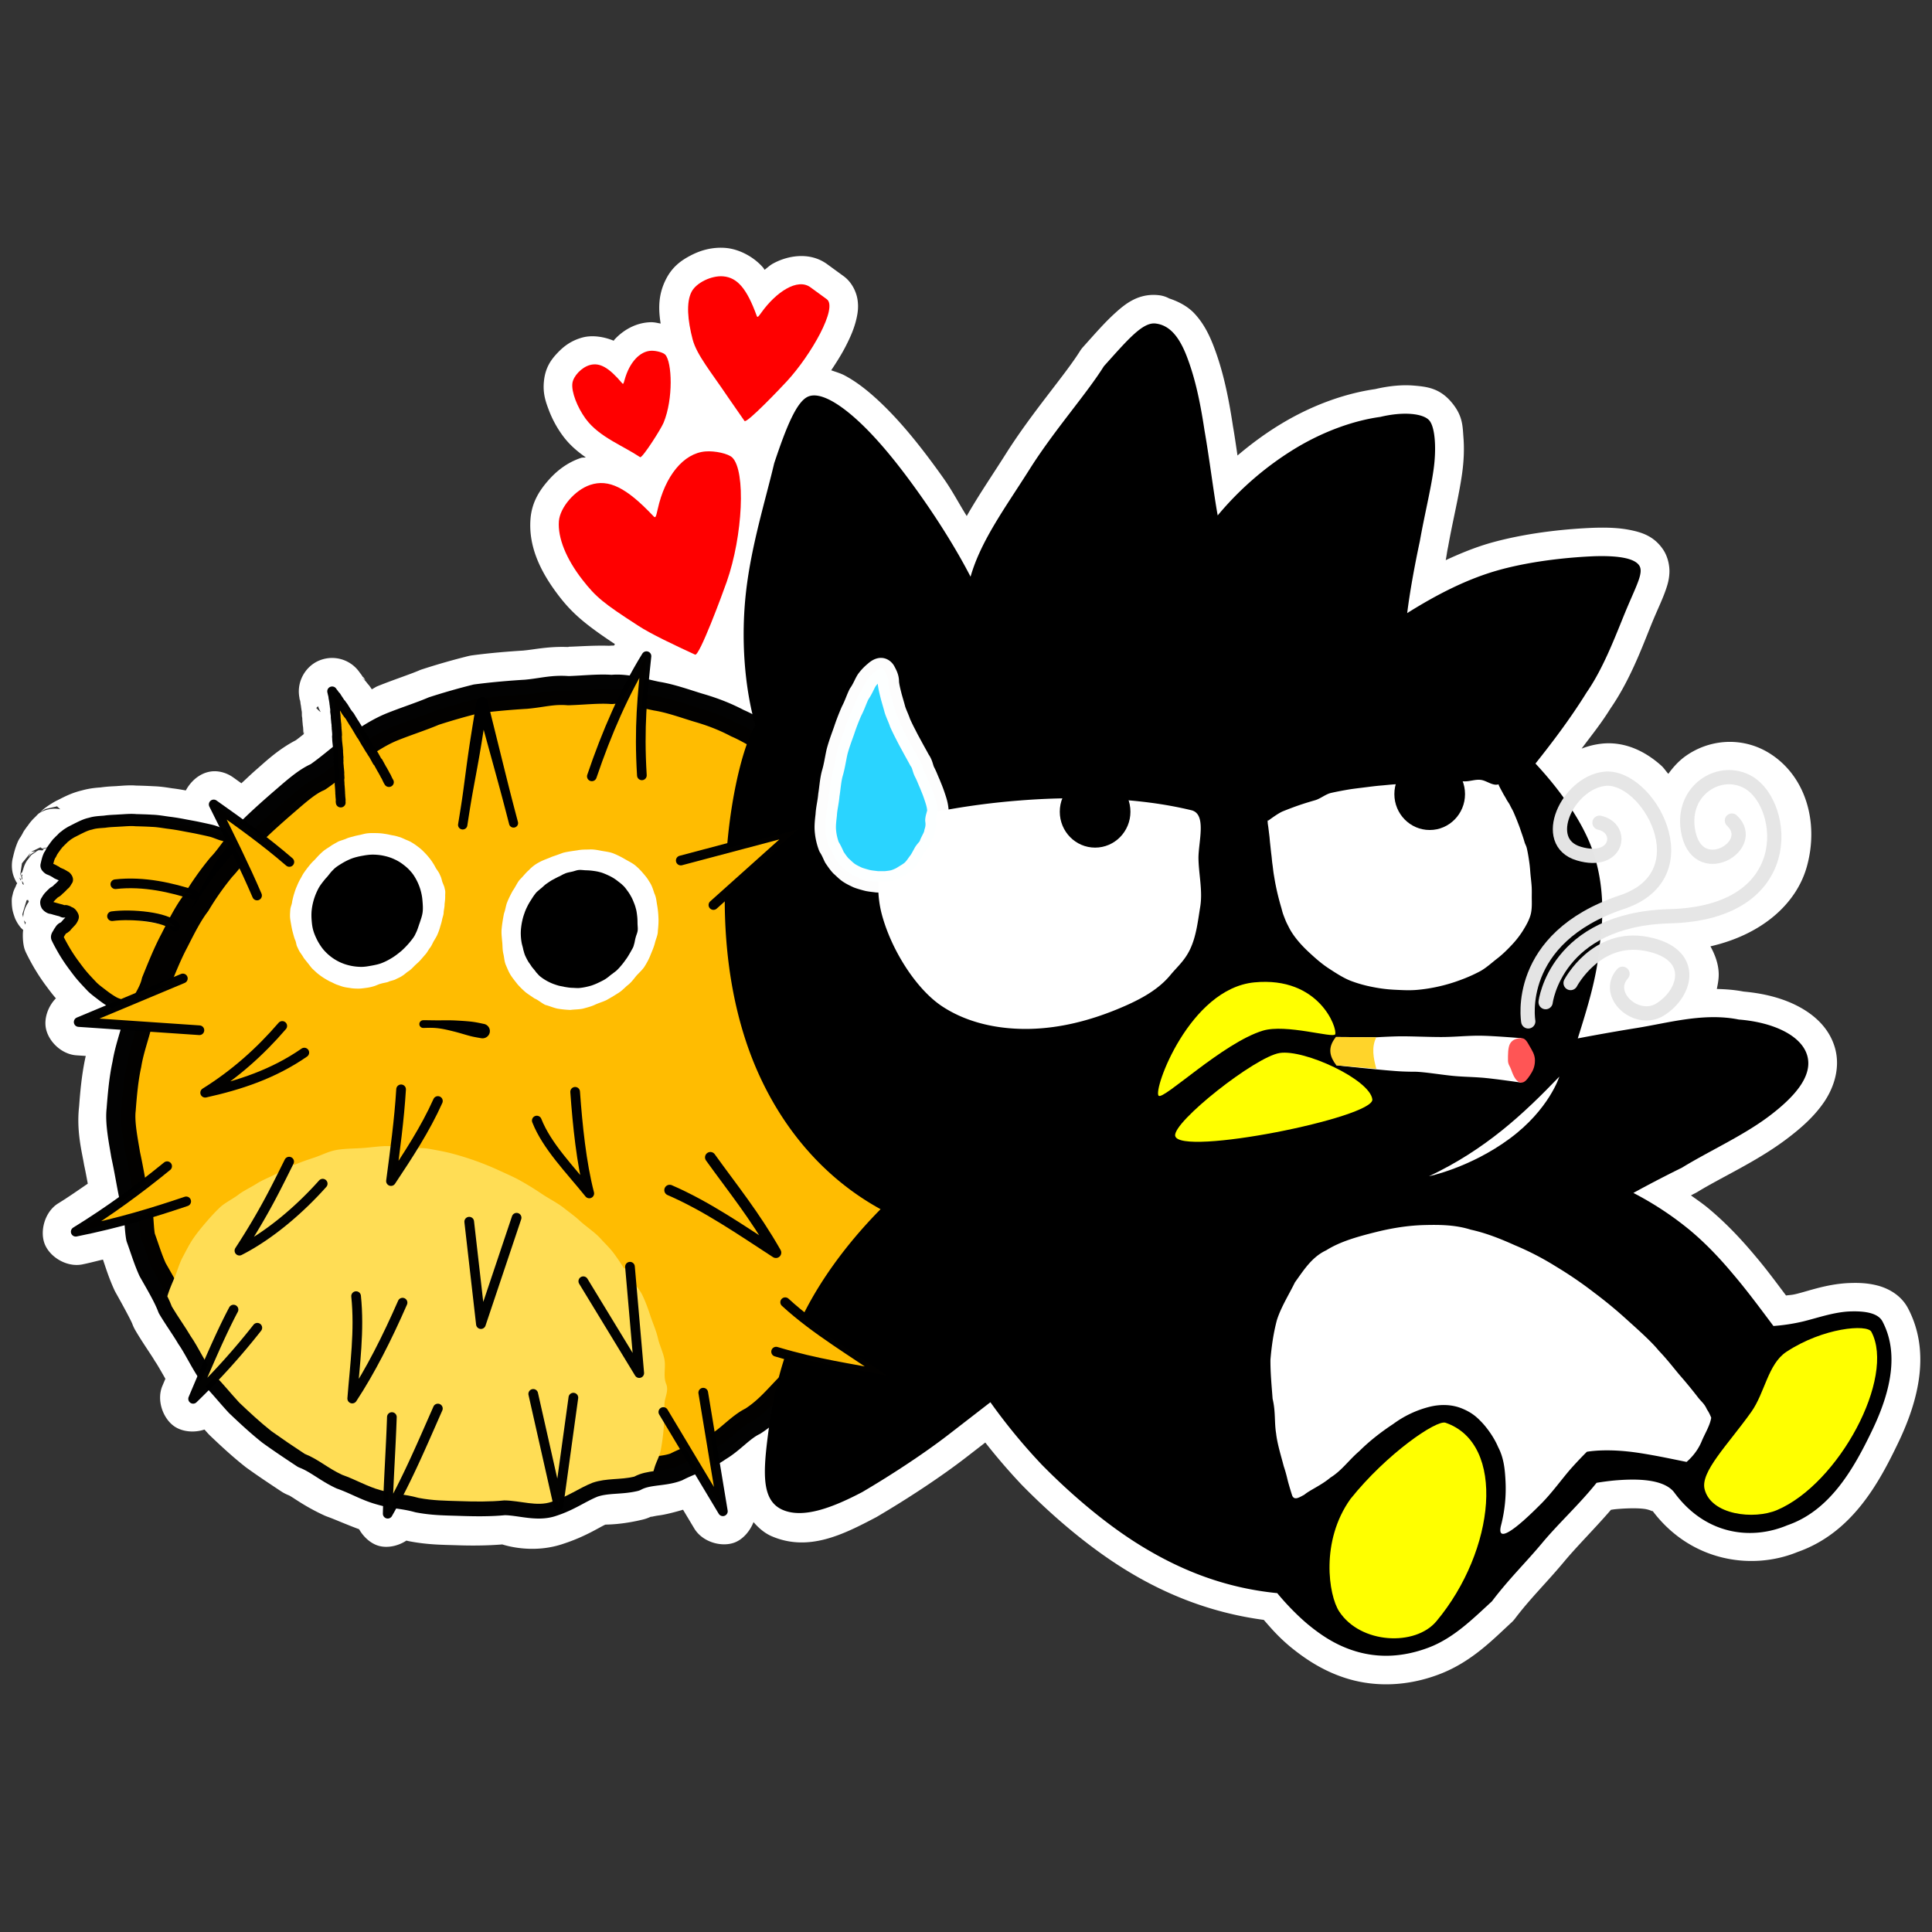 <svg xmlns="http://www.w3.org/2000/svg" xmlns:xlink="http://www.w3.org/1999/xlink" viewBox="0 0 270.93 270.93"><rect x="0" y="0" width="270.93" height="270.93" fill="#333333" stroke="none"/><defs><pattern xlink:href="#a" id="c" patternTransform="matrix(1.837 .211 -.211 1.837 -24.107 101.37)" preserveAspectRatio="xMidYMid"/><pattern id="a" width="10" height="10" patternTransform="scale(10)" patternUnits="userSpaceOnUse" preserveAspectRatio="xMidYMid"><circle cx="2.567" cy=".81" r=".45"/><circle cx="3.048" cy="2.33" r=".45"/><circle cx="4.418" cy="2.415" r=".45"/><circle cx="1.844" cy="3.029" r=".45"/><circle cx="6.08" cy="1.363" r=".45"/><circle cx="5.819" cy="4.413" r=".45"/><circle cx="4.305" cy="4.048" r=".45"/><circle cx="5.541" cy="3.045" r=".45"/><circle cx="4.785" cy="5.527" r=".45"/><circle cx="2.667" cy="5.184" r=".45"/><circle cx="7.965" cy="1.448" r=".45"/><circle cx="7.047" cy="5.049" r=".45"/><circle cx="4.34" cy=".895" r=".45"/><circle cx="7.125" cy=".34" r=".45"/><circle cx="7.125" cy="10.34" r=".45"/><circle cx="9.55" cy="1.049" r=".45"/><circle cx="7.006" cy="2.689" r=".45"/><circle cx="8.909" cy="2.689" r=".45"/><circle cx="9.315" cy="4.407" r=".45"/><circle cx="7.82" cy="3.87" r=".45"/><circle cx="8.27" cy="5.948" r=".45"/><circle cx="7.973" cy="7.428" r=".45"/><circle cx="9.342" cy="8.072" r=".45"/><circle cx="8.206" cy="9.315" r=".45"/><circle cx="9.682" cy="9.475" r=".45"/><circle cx="-.318" cy="9.475" r=".45"/><circle cx="9.688" cy="6.186" r=".45"/><circle cx="-.312" cy="6.186" r=".45"/><circle cx="3.379" cy="6.296" r=".45"/><circle cx="2.871" cy="8.204" r=".45"/><circle cx="4.59" cy="8.719" r=".45"/><circle cx="3.181" cy="9.671" r=".45"/><circle cx="3.181" cy="-.329" r=".45"/><circle cx="5.734" cy="7.315" r=".45"/><circle cx="6.707" cy="6.513" r=".45"/><circle cx="5.73" cy="9.67" r=".45"/><circle cx="5.73" cy="-.33" r=".45"/><circle cx="6.535" cy="8.373" r=".45"/><circle cx="4.37" cy="7.154" r=".45"/><circle cx=".622" cy="7.25" r=".45"/><circle cx=".831" cy="5.679" r=".45"/><circle cx="1.257" cy="8.519" r=".45"/><circle cx="1.989" cy="6.877" r=".45"/><circle cx=".374" cy="3.181" r=".45"/><circle cx="10.374" cy="3.181" r=".45"/><circle cx="1.166" cy="1.664" r=".45"/><circle cx="1.151" cy=".093" r=".45"/><circle cx="1.151" cy="10.093" r=".45"/><circle cx="1.302" cy="4.451" r=".45"/><circle cx="3.047" cy="3.763" r=".45"/></pattern><clipPath id="b"><path stroke-dashoffset="1.323" stroke-linecap="round" stroke-linejoin="round" stroke-miterlimit="10" stroke-opacity=".989" stroke-width=".588" d="M128 48.122c-.276.735-.646 1.257-.853 2.03-.215.79-.542 1.47-.838 2.277-.268.72-.613 1.398-.973 2.073-.373.607-.737.994-1.198 1.637-.448.716-.785 1.418-1.454 2.086-.463.598-.846 1.23-1.443 1.754-.522.536-1.066 1.057-1.615 1.613-.564.516-1.167.888-1.77 1.467-.555.52-1.056 1.023-1.776 1.455-.64.294-1.2.905-1.882 1.277-.64.429-1.45.639-2.162.99-.697.256-1.434.136-2.126.489-.703.167-1.365.063-2.09.303-.698.265-1.295.686-2.127.944-.75.257-1.546-.063-2.33-.068-.683.071-1.493.061-2.21.035-.709-.022-1.284-.023-1.984-.159-.733-.21-1.158-.174-1.84-.387-.63-.18-1.112-.507-1.785-.759-.655-.321-1.09-.78-1.71-1.036a41.306 41.306 0 0 1-1.508-1.132c-.495-.437-.967-.937-1.403-1.411-.41-.517-.669-.917-1.026-1.336-.362-.523-.646-1.412-.963-1.966-.188-.416-.529-.997-.743-1.463-.132-.543-.464-1.249-.72-1.836-.175-.532-.26-1.053-.395-1.608-.033-.657.127-1.24-.078-1.953-.064-.71-.076-1.331-.151-2.134-.027-.689-.101-1.586.053-2.232.149-.75.323-1.566.558-2.246.21-.74.534-1.381.8-2.105.298-.711.898-1.278 1.138-1.976.363-.687.733-1.404 1.157-2.056.412-.656.834-1.339 1.304-1.872.46-.645.94-1.221 1.462-1.777.568-.527 1.05-1.256 1.631-1.702.567-.51 1.167-.992 1.756-1.459.61-.473 1.304-1.06 1.907-1.304.65-.41 1.274-.93 1.89-1.33.68-.446 1.35-.872 2.071-1.155.73-.282 1.546-.534 2.163-.788a35.358 35.358 0 0 1 2.172-.605c.846-.11 1.717-.183 2.456-.227.816-.071 1.33-.242 2.118-.178.766-.024 1.51-.11 2.137-.06.733-.077 1.483.19 2.18.332.643.104 1.359.375 1.966.569.666.2 1.263.443 1.839.771.575.26 1.193.71 1.666.944.55.198 1.062.426 1.559.739.571.247 1.154.761 1.622 1.146.46.329.82.548 1.216.959.465.48.843.934 1.214 1.471.401.524.696.974.964 1.552.234.47.499 1.03.686 1.562.196.532.307.961.421 1.511.127.59.196 1.188.24 1.816.12.614-.718 3.567-.794 4.285-.064.687-.16 1.536-.399 2.233z" style="paint-order:stroke fill markers"/></clipPath></defs><path fill="#fff" d="M101.09 34.74c-1.615.004-2.995.435-4.267 1.102s-2.5 1.535-3.38 3.215c-1.174 2.242-1.118 4.304-.798 6.318-.454-.08-.87-.204-1.43-.188-2.085.063-3.857 1.14-5.046 2.436-.044.048-.067.108-.11.157-1.363-.567-3.018-.826-4.404-.444-1.512.417-2.546 1.183-3.426 2.101s-1.689 1.985-1.924 3.791c-.236 1.819.183 3.02.654 4.266a15.103 15.103 0 0 0 1.916 3.55c.985 1.355 2.128 2.29 3.268 3.093-.211.051-.45.004-.654.072-1.994.668-3.486 1.864-4.7 3.275-1.213 1.412-2.227 3.04-2.398 5.315-.297 3.936 1.464 7.544 4.139 10.97 1.846 2.367 3.78 3.957 7.701 6.555-.04.066-.076.134-.115.2-.222.011-.44.01-.666.033v.002c-2.134-.067-4.11.09-5.705.139a4.094 4.094 0 0 0-.057.035c-2.781-.11-4.747.356-6.242.488l-.008.006c-2.155.132-4.646.335-7.137.662-.227.029-.45.07-.668.123l-.021.006a97.793 97.793 0 0 0-6.348 1.818c-.176.057-.35.12-.518.192l-.013.007c-1.156.5-3.426 1.245-5.659 2.137l-.038.016-.047.017-.038.016c-.314.13-.517.3-.814.44-.018-.028-.034-.057-.053-.084l-.002-.002-.101-.153-.01-.012a4.72 4.72 0 0 0-.139-.193l-.008-.01-.05-.066-.03-.045c-.043-.065-.11-.107-.156-.17l-.006-.008-.004-.004c-.22-.298-.46-.58-.742-.816l-.002-.024.406.323a4.827 4.827 0 0 0-.068-.112l-.123-.19a3.071 3.071 0 0 0-.02-.028c-.062-.095-.165-.153-.234-.243a6.062 6.062 0 0 0-.006-.043l-.037-.052-.035-.053-.012-.015a3.974 3.974 0 0 0-.054-.075l-.077-.102c-.036-.05-.073-.097-.11-.146-.006-.006-.01-.013-.014-.02l.007.016a4.687 4.687 0 0 0-3.603-2.058h-.002a4.687 4.687 0 0 0-2.088.353l-.006.002c-2.007.841-3.201 3.07-2.762 5.238v.004a4 4 0 0 0 .055.317l.039.162.01.037-.028-.123-.01-.346-.002-.095c.001.226.035.448.069.671v.006l.001.015v.007c.011.067.01.135.023.2 0 .003 0 .006.002.009l.025.125.015.092.014.097.014.084.004.035-.002-.003c.009.09.023.18.037.271l-.002-.047c.004.058.015.116.021.174.008.07.017.14.028.21l.002-.29v-.008l.004-.049c-.014.175.011.349.017.524v.002c.006.177-.008.355.018.53l.003.023.022.142.004.021.002-.12c0 .063.005.127.008.19.009.062.02.123.031.184l-.031-.168c.003.07.003.14.01.21l.006.097c.002.037.006.073.01.11l.015.175c.007.068.017.135.027.201l-.012-.068v.008c.008.144.023.288.043.43l.002-.137c0 .1.014.198.02.297l.004.051.002-.09c-.004.117.009.234.014.35.001.011 0 .022.002.033.004.091 0 .183.01.274l.007.066.012.09-.004-.069.008.12.006.072c-.358.274-.79.629-1.097.843-2.588 1.346-4.398 3.145-5.563 4.135a4.069 4.069 0 0 0-.084.075c-.638.556-1.316 1.217-1.977 1.816-.387-.276-.781-.563-1.166-.836l-.008-.004a4.685 4.685 0 0 0-1.875-.786c-2.029-.364-3.814.91-4.744 2.63-.608-.109-1.221-.218-1.902-.297a.386.386 0 0 1-.02-.004c-.573-.084-1.45-.246-2.58-.288h-.016a66.546 66.546 0 0 0-2.35-.092l-.005.004c-.207-.012-.423-.03-.608-.033h-.003c-.914-.011-1.612.066-1.955.082a4.756 4.756 0 0 0-.133.008l-.072.008a.744.744 0 0 0-.047.004c-.497.03-1.274.047-2.268.187-.474.033-1.434.092-2.608.418-1.35.321-2.371.852-2.773 1.047h-.002c-.062.03-.123.063-.184.096-.02.011-.15.074-.364.184l-.028.013a4.788 4.788 0 0 0-.192.104c.235-.135-.108.03-.542.29a5.076 5.076 0 0 0-.108.067l-.004.002c-.038.025-.286.171-.609.395l-.022.014c-.424.298-.94.709-.486.377l.24-.164c-.45.281-.656.518-.82.681l.146-.117.077-.052.103-.069.291-.172.201-.097L8 113.075l.453.414a3.998 3.998 0 0 0-3.004.58c0 .002-.016.013-.017.014l-.002-.002-.041.04a3.597 3.597 0 0 1-.08.066l-.088.094s-.002 0-.002.002l-.023.02-.006.007-.006.006a5.942 5.942 0 0 1-.252.261s-.56.505-.996 1.16c-.1.13-.21.263-.299.395l-.015.02c-.046.062-.092.131-.143.205-.21.282-.263.437-.389.67l-.027.035s-.002 0-.002.002l-.002.004c-.027.038-.05.102-.076.138l.017-.025c-.02.041-.058.094-.076.13-.164.24-.312.44-.506.915l-.01.027c-.074.185-.256.656-.398 1.197-.116.422-.205.83-.182.735a4.18 4.18 0 0 0-.01.035c-.033.143-.22.762-.128 1.662.085.833.388 1.425.615 1.836.019.037.09.096.111.137-.037.06-.069.107-.111.184-.03.052-.06.164-.09.224a2.64 2.64 0 0 0-.021.051l-.008.027c-.13.263-.27.526-.375.95l-.016.074c-.119.511-.172.576-.135 1.411.01.23.033.418.028.348a4.888 4.888 0 0 0 .045.362c.134.825.692 2.056.379 1.283l.007.021c.148.358.34.695.567 1.006.26.357.403.465.57.623l-.012.059c-.064.359-.101 1.825.255 2.76v.001c.046.123.097.242.154.36a31.358 31.358 0 0 0 1.193 2.223c.015.025.03.05.047.074.454.764.926 1.466 1.398 2.12l.018.023.002.004.021.03.018.023c.367.492.861 1.177 1.486 1.904-1.08 1.106-1.65 2.735-1.416 4.111.322 1.888 2.178 3.736 4.299 3.88l1.31.088c-.014.077-.035.117-.048.195-.524 2.408-.732 4.804-.89 6.896-.393 3.48.415 6.461.673 8.026.016.101.037.203.059.304 0 .004 0 .01.002.014.187.856.332 1.67.484 2.475-1.362.933-2.703 1.877-4.145 2.763l-.002.002c-1.887 1.163-2.62 3.905-1.88 5.729.74 1.824 3.1 3.262 5.261 2.83l.006-.002c1.04-.21 1.913-.453 2.887-.676.415 1.203.814 2.53 1.572 4.201l.006.012c.072.158.151.314.238.467.972 1.719 2.134 3.884 2.293 4.314l-.003-.012a5.976 5.976 0 0 0 .45.96c1 1.703 2.248 3.472 2.62 4.113l-.008-.016c.083.144.172.286.268.424l.01.014c.155.222.834 1.394 1.31 2.238l-.422 1c-.861 2.044.122 4.638 1.72 5.701 1.12.744 2.755.895 4.184.418.206.229.295.337.527.588.082.088.165.176.253.26l.007.006c1.435 1.365 3.068 2.894 4.88 4.326a5.568 5.568 0 0 0 .178.137l.032.025c1.653 1.19 3.142 2.177 4.873 3.324l.012.008c.33.218.686.4 1.057.545.448.175 2.122 1.505 4.916 2.793.149.07.3.133.455.19l.033.013c1.026.363 2.672 1.108 4.457 1.76.649 1.137 1.678 2.042 2.795 2.343 1.208.327 2.673.023 3.846-.748l.015.004.006.002c.152.042.307.077.461.106 2.564.48 4.627.482 6.549.54 1.944.072 4.204.068 6.422-.112l.037.02c.088.001 4.101 1.426 8.574-.13 3.027-.988 4.979-2.282 5.824-2.664.183-.023 2.221.025 5.243-.709v.002c.506-.123.984-.31 1.427-.549-.61.329-.139.09.884-.041.802-.104 2.079-.416 3.349-.795l1.57 2.621.004.006c1.15 1.91 3.777 2.641 5.59 1.996 1.175-.418 2.2-1.555 2.719-2.887.714.82 1.54 1.55 2.566 1.989 5.167 2.211 10.015-.245 14.58-2.645.056-.03.112-.06.166-.092 4.274-2.514 8.934-5.569 12.52-8.344l2.67-2.066a85.689 85.689 0 0 0 5.088 5.91c3.479 3.549 8.802 8.424 14.873 12.115 5.495 3.342 11.794 5.872 19.093 6.846.956 1.093 1.94 2.265 3.568 3.645.013.01.025.022.037.033 2.275 1.88 5.002 3.683 8.473 4.664 3.606 1.02 7.94 1.016 12.478-.695 4.593-1.732 7.64-4.957 10.178-7.285a4 4 0 0 0 .487-.536c2.137-2.826 4.443-5.053 6.9-8 1.814-2.175 4.229-4.565 6.565-7.263.307-.043.3-.052.728-.098 1.254-.111 2.787-.171 3.88-.04 1.077.128 1.463.613 1.095.113 5.329 7.247 13.978 8.601 20.469 5.939 7.666-2.693 11.428-9.72 14.13-15.36 2.935-6.123 4.487-12.85 1.356-18.81-1.01-1.921-2.873-2.84-4.338-3.21-1.464-.371-2.817-.387-4.171-.323l-.063.004c-2.975.189-5.312 1.077-7.082 1.51-.68.166-.851.139-1.455.22-1.404-1.868-2.788-3.744-4.268-5.484-1.985-2.382-4.17-4.703-6.66-6.771-.747-.621-1.593-1.194-2.406-1.782.302-.15.238-.13.554-.287.112-.054.22-.113.327-.177 3.472-2.128 8.323-4.277 12.477-7.399 2.028-1.524 3.873-3.141 5.271-5.168s2.378-4.864 1.554-7.695c-.829-2.853-3.023-4.715-5.341-5.889-2.23-1.128-4.772-1.727-7.465-1.968-1.284-.248-2.528-.336-3.746-.364.147-.726.292-1.455.26-2.246-.053-1.304-.508-2.557-1.157-3.732 7.266-1.665 12.067-5.984 13.518-11.178 1.743-6.24-.173-12.845-5.4-15.996a10.473 10.473 0 0 0-6-1.482c-2.011.117-3.93.8-5.562 1.947-.96.674-1.76 1.55-2.461 2.518-.338-.365-.601-.802-.97-1.134-2.113-1.902-5.07-3.518-8.558-3.076-.934.119-1.812.352-2.633.674 1.386-1.865 2.688-3.444 4.057-5.644 3.025-4.378 4.797-9.61 6.088-12.647.669-1.574 1.246-2.762 1.691-4.072.223-.656.436-1.357.477-2.309.041-.951-.207-2.26-.914-3.287-1.28-1.863-2.99-2.365-4.52-2.682-1.529-.317-3.163-.385-5.101-.328h-.035c-3.32.127-8.794.573-14.108 2.01-2.354.637-4.556 1.546-6.692 2.531.13-.641.178-1.15.315-1.789l.03-.144c.62-3.51 1.49-6.944 1.949-10.187.246-1.744.32-3.462.193-5.07s-.064-3.06-1.703-4.985c-1.668-1.958-3.43-2.144-5.172-2.299-1.695-.15-3.539.03-5.518.488-4.088.592-8.627 2.147-13.076 4.815-2.165 1.298-4.25 2.823-6.218 4.496-.222-1.489-.388-2.688-.635-4.102l-.004-.023c-.724-4.787-1.533-8.12-2.673-11.115-.674-1.773-1.48-3.341-2.728-4.676-.918-.982-2.188-1.663-3.53-2.106a4 4 0 0 0-1.439-.457c-2.868-.326-4.732 1.213-6.191 2.54s-2.827 2.913-4.475 4.745a4.001 4.001 0 0 0-.416.555c-2.116 3.383-6.694 8.547-10.406 14.424-1.853 2.935-3.79 5.747-5.472 8.7-1.146-1.828-2.008-3.534-3.304-5.358l-.002-.004c-2.912-4.105-5.855-7.807-8.95-10.705-1.556-1.457-3.125-2.716-4.852-3.639-.56-.3-1.244-.501-1.899-.729.737-1.104 1.448-2.23 2.024-3.35.68-1.323 1.237-2.58 1.547-4.01.155-.716.273-1.488.13-2.497-.142-1.01-.722-2.443-1.96-3.345l-2.3-1.676c-2.523-1.84-5.688-1.16-7.646-.063-.42.235-.753.57-1.137.846-.07-.087-.109-.192-.181-.277-1.277-1.5-3.337-2.624-5.287-2.788h-.002a7.647 7.647 0 0 0-.658-.027zm-79.535 75.516.33.027-.008-.002a4.009 4.009 0 0 0-.263-.023c-.02 0-.039 0-.059-.002zM42.13 98.517l-.02-.093-.003-.008zm-.134-.644c.006.028-.003.056.004.084v.004l.037.164zm0-.004-.033-.205.004.036c.008.056.018.113.03.169zm2.606 1.162a4 4 0 0 0 .373.815c-.244-.135-.422-.362-.628-.557zm-2.162 2.406.005.04zm.183 1.051c-.026.15-.005.304-.015.456l-.03.02-.006-.192zM2.408 118.251a3.99 3.99 0 0 0-.105.292l-.009.029zm3.3.576.18.163.75-.16c-.014.022-.021.042-.035.063l-.623.182c.064.058.064.06.13.118l-.087.02-.072.04-.016.001a3.993 3.993 0 0 0-.477-.029l-.138.041-.133.09a1.43 1.43 0 0 0-.064.01c-.016.022-.03.044-.045.067l-.682.464-.601.774a4 4 0 0 0-.518 1.147l-.131.384-.002.094-.09.132.036-.193a4 4 0 0 0-.282.623l.272-1.797 1.203-1.475a4.001 4.001 0 0 0-.293.65c.12-.17.293-.42.293-.42l.68-.429c-.196.013-.39.04-.583.08l.03-.037 1.193-.582.106-.021zm-.482.384-.01.015.024-.015h-.014zm.617 1.39-.004.015c-.003 0-.007.003-.01.004-.008 0-.016 0-.025.002.017-.007.023-.012.039-.02zm-2.812 1.953c.031.07.064.14.1.207l-.005.092c-.045.057-.09.111-.136.172a21.12 21.12 0 0 0-.022-.115l.063-.356zm.094.389-.01.32.01.036a3.977 3.977 0 0 0-.08.039L3 123.084l.125-.141zm-.348.123c.027.04.054.081.082.12-.02.03-.042.048-.062.079l-.002-.006-.032.047c-.008.012-.015.017-.023.029l.053-.076-.03-.102.014-.091zm.101.152c.033.05.067.1.102.149-.045.02-.09.042-.135.064-.013-.043-.03-.105-.039-.13l.072-.083zm.198.293c.057.095.118.187.183.276l.084.302-.187-.126-.08-.452zm.861 2.686.086.224.025.026a4 4 0 0 0-.798 2.193l-.114-.433.596-1.971.205-.04zm1.174 1.271.006.006-.01.004.004-.01zm-1.752 1.592a4 4 0 0 0 .258.315c-.035.078-.058.18-.1.286l-.158-.601zm1.549 6.864.054.088.028.038zm2.267 2.95a4 4 0 0 0 .666 1.114c0 .001 0 .003-.002.004l.022.029.025.041.004.008-.007-.006v-.002l-.012-.018c-.003-.003-.003-.006-.006-.01a3.046 3.046 0 0 1-.027-.04l-.002.001-.338-.463c.007.012.194.26.32.43l-.516-.791-.127-.297zm44.374 76.045c.023.007.03.007.054.014l.02.008z"/><path fill="#ffbc01" stroke="#000" stroke-dashoffset="1.323" stroke-linecap="round" stroke-linejoin="round" stroke-miterlimit="10" stroke-opacity=".989" stroke-width="2.537" d="M7.886 6.883c-.15.003-.416-.182-.783-.227-.363-.06-.825-.193-1.373-.253-.554-.084-1.197-.196-1.913-.302-.716-.146-1.505-.415-2.354-.521-.843-.1-1.745-.192-2.692-.283-.955-.094-1.955-.144-2.988-.23a42.24 42.24 0 0 0-3.18-.143c-1.081-.028-2.18-.104-3.284-.013-1.103.058-2.21.151-3.307.251-1.094.016-2.177.27-3.236.442-1.056.2-2.09.325-3.084.6-1 .205-1.962.334-2.872.755-.904.29-1.756.882-2.543 1.391-.224.16-.443.3-.657.442-.216.16-.426.278-.63.437-.206.169-.406.32-.6.493-.191.173-.376.39-.555.555-.17.118-.335.417-.493.594-.155.201-.303.35-.446.572-.147.184-.288.32-.42.601a4.837 4.837 0 0 0-.386.672c-.117.202-.226.387-.328.61-.113.192-.216.476-.31.767-.086.237-.165.278-.235.532-.079.294-.147.535-.203.981-.046.257-.084.7-.115.953a.393.393 0 0 0 .054.24.442.442 0 0 0 .167.178 1.1 1.1 0 0 0 .309.23c.116.081.247.075.389.13.152.057.317.073.489.164.164.048.336.152.51.2.17.062.341.206.512.26.164.06.326.092.484.153.168.051.33.077.483.18.151.042.292.113.42.186.125.091.237.051.33.165.096.084.172.166.225.245.049.082.077.142.08.209.006.14-.014-.065-.054.102-.062.204-.17.462-.314.705-.08.13-.17.19-.267.313-.118.128-.246.35-.382.506-.12.141-.246.323-.375.437-.135.125-.273.365-.412.502-.135.135-.271.208-.404.337-.157.078-.31.335-.453.495-.128.127-.249.332-.359.47-.107.14-.204.284-.287.458-.082.137-.15.342-.203.442-.056.123-.093.165-.107.275-.015.139-.002.137.045.36.032.117.089.196.167.34.075.084.17.153.283.234.116.07.25.136.396.185.146.052.306.013.475.048.174.043.359.045.55.101.184.015.375.058.568.086.193.03.389.058.583.08.195.033.389.1.577.165.184.056.363-.137.534-.107.196.042.382.057.552.177.15.083.288.055.41.14.129.082.24.186.33.328.078.097.141.164.186.278.032.055.041.082.03.17a1.27 1.27 0 0 1-.11.37c-.049.12-.111.28-.184.383-.071.137-.152.207-.24.333-.1.168-.21.27-.326.454-.11.153-.224.308-.34.51-.108.137-.216.2-.323.324-.132.093-.261.121-.383.284-.141.125-.273.49-.385.678-.068.118-.129.336-.181.43-.056.1-.102.218-.137.298a1.095 1.095 0 0 0-.072.275.57.57 0 0 0 .049.277c.554.896 1.153 1.737 1.788 2.602a34.96 34.96 0 0 0 2.045 2.468c.709.766 1.445 1.588 2.198 2.286.74.694 1.497 1.324 2.263 1.986.756.583 1.52 1.005 2.284 1.48.783.475 1.565.903 2.339 1.239.753.333 1.497.36 2.224.622.73.178 1.442.295 2.128.318a7.123 7.123 0 0 0 1.94-.24c.626-.157 1.218-.512 1.768-.877.55-.42 1.056-.806 1.51-1.386.477-.574.897-1.329 1.25-2.197.347-.843.629-1.795.838-2.915.158-.8.318-1.525.481-2.351.165-.852.333-1.637.506-2.459.17-.851.344-1.617.524-2.404.18-.832.368-1.578.563-2.38.195-.804.397-1.613.61-2.415.21-.787.432-1.53.664-2.333.236-.836.483-1.573.744-2.368.258-.78.528-1.495.813-2.26.29-.767.595-1.525.917-2.292.317-.757.651-1.667 1.003-2.405.335-.722.686-1.45 1.055-2.062.398-.74.816-1.381 1.256-2.064.44-.664.901-1.383 1.387-2.053z" style="paint-order:normal" transform="matrix(.68 .077 -.078 .669 28.982 112.64)"/><path fill="#ffbc01" stroke="#000" stroke-dashoffset="1.323" stroke-linecap="round" stroke-linejoin="round" stroke-miterlimit="10" stroke-opacity=".989" stroke-width="4.092" d="M133.75 152.94c-.528 2.078-1.397 3.555-1.716 5.74-.333 2.234-1.027 4.161-1.584 6.443-.51 2.036-1.256 3.952-2.044 5.863-.847 1.717-1.75 2.81-2.836 4.628-1.024 2.025-1.739 4.01-3.41 5.9-1.108 1.692-1.976 3.48-3.491 4.962-1.3 1.515-2.665 2.99-4.032 4.561-1.427 1.46-3.014 2.512-4.53 4.15-1.395 1.47-2.646 2.893-4.546 4.114-1.717.832-3.101 2.56-4.91 3.615-1.673 1.212-3.908 1.806-5.812 2.797-1.895.726-4.04.387-5.887 1.383-1.944.473-3.866.18-5.848.857-1.894.752-3.446 1.941-5.727 2.67-2.045.729-4.427-.177-6.661-.19-1.922.2-4.233.173-6.284.098-2.028-.063-3.667-.065-5.71-.449-2.162-.597-3.36-.492-5.376-1.094-1.86-.512-3.349-1.436-5.354-2.146-1.98-.91-3.383-2.208-5.239-2.932-1.729-1.146-3.144-2.086-4.692-3.2-1.565-1.236-3.084-2.652-4.493-3.992-1.35-1.462-2.23-2.594-3.396-3.78-1.214-1.478-2.338-3.993-3.434-5.559-.683-1.177-1.858-2.819-2.633-4.14-.568-1.533-1.762-3.531-2.7-5.19-.684-1.507-1.112-2.978-1.688-4.55-.326-1.858-.076-3.505-.911-5.522-.432-2.007-.686-3.767-1.182-6.037-.32-1.948-.847-4.485-.635-6.313.16-2.124.37-4.428.8-6.351.339-2.096 1.034-3.907 1.536-5.954.599-2.012 2.109-3.614 2.548-5.589.792-1.943 1.594-3.972 2.573-5.815.943-1.855 1.902-3.788 3.054-5.297a40.495 40.495 0 0 1 3.54-5.025c1.434-1.49 2.551-3.552 4.048-4.813 1.435-1.443 2.975-2.806 4.488-4.126 1.574-1.338 3.343-3 4.976-3.69 1.706-1.16 3.301-2.629 4.912-3.763 1.785-1.26 3.542-2.465 5.497-3.265 1.982-.797 4.215-1.51 5.883-2.23A91.945 91.945 0 0 1 66.82 98c2.37-.31 4.829-.516 6.92-.641 2.297-.202 3.704-.685 5.97-.503 2.175-.068 4.26-.314 6.065-.172 2.064-.217 4.293.538 6.33.942 1.868.293 4.003 1.06 5.8 1.608 1.97.566 3.757 1.254 5.51 2.18 1.733.738 3.652 2.01 5.082 2.671 1.638.56 3.176 1.203 4.7 2.088 1.715.7 3.557 2.154 5.025 3.244 1.426.93 2.531 1.55 3.802 2.71a38.419 38.419 0 0 1 3.978 4.162c1.327 1.482 2.324 2.754 3.291 4.388.834 1.33 1.784 2.917 2.505 4.42.745 1.505 1.214 2.718 1.732 4.273.57 1.67.977 3.36 1.325 5.136.555 1.738-.793 10.09-.755 12.12.06 1.942.085 4.344-.35 6.315z" style="paint-order:stroke fill markers"/><path fill="#fd5" d="M112.05 62.677c.1.363-.18.68-.218 1.055-.038.384-.1.763-.177 1.14a11.33 11.33 0 0 1-.271 1.062c-.107.345-.287.568-.426.902a11.99 11.99 0 0 1-.488 1.047c-.168.314-.332.628-.527.926-.196.3-.406.584-.628.865-.223.283-.474.543-.72.805-.247.262-.47.534-.737.774-.273.244-.508.495-.802.714-.302.225-.653.402-.975.597-.311.188-.69.243-1.017.404-.332.165-.68.173-1.022.316-.36.15-.634.308-1 .441-.38.139-.774.254-1.165.354-.373.096-.755.171-1.136.227a4.885 4.885 0 0 1-1.222.047c-.393-.043-.652.023-1.046-.01-.434-.037-.719-.08-1.147-.161-.424-.08-.758-.176-1.172-.299a11.979 11.979 0 0 1-1.092-.376 13.88 13.88 0 0 1-1.078-.505c-.318-.16-.584-.329-.888-.514-.32-.196-.64-.533-.944-.755a15.02 15.02 0 0 1-.802-.634 15.647 15.647 0 0 1-.818-.757c-.235-.231-.412-.457-.628-.706-.242-.277-.341-.539-.557-.837-.226-.312-.407-.615-.605-.946a12.277 12.277 0 0 1-.506-.952c-.159-.326-.335-.71-.463-1.05-.122-.32-.18-.622-.267-.954-.096-.368.016-.722-.043-1.098-.057-.37-.287-.743-.256-1.127.03-.377.008-.765.045-1.142a11.526 11.526 0 0 1 .412-2.191c.104-.343.231-.679.368-1.01.138-.335.318-.646.488-.966.17-.32.311-.677.51-.98.197-.298.394-.624.617-.903.224-.28.473-.546.723-.803.252-.26.514-.516.79-.752.279-.24.696-.426.995-.638.278-.197.678-.373.97-.548.288-.174.712-.33 1.012-.483.298-.152.6-.295.907-.426.346-.147.718-.268 1.076-.383.36-.115.682-.28 1.051-.36.392-.083.902-.083 1.302-.107.388-.023.717-.073 1.076-.095.397-.024.824.032 1.22.07.38.035.705-.004 1.08.065.404.074.776.143 1.17.255.379.108.77.239 1.137.381.345.134.699.292 1.031.456.33.163.628.297.942.488.33.2.648.414.957.644.295.22.735.462 1.01.707.244.218.473.39.698.628.262.278.678.576.911.88.204.265.391.453.567.738.208.338.381.677.548 1.038.156.34.484.69.606 1.044.115.335.188.641.258.99.075.376.204.765.242 1.147.036.368.195.763.19 1.133-.005.377-.167.765-.066 1.128z" clip-path="url(#b)" style="paint-order:normal" transform="matrix(2.849 0 .352 2.828 -247.87 16.835)"/><g fill="#ffbc01"><path stroke="#000" stroke-dashoffset="1.323" stroke-linecap="round" stroke-linejoin="round" stroke-miterlimit="10" stroke-opacity=".989" stroke-width="1.357" d="M36.047 125.58c-1.729-4.028-3.881-8.382-6.08-12.771 3.571 2.531 7.141 5.07 10.61 8.066" style="paint-order:normal"/><path stroke="#000" stroke-dashoffset="1.323" stroke-linecap="round" stroke-linejoin="round" stroke-miterlimit="10" stroke-opacity=".989" stroke-width="2" d="m27.275-3.263-.068-.307.01-.206-.07-.324-.056-.254-.048-.244-.037-.25-.071-.326-.016-.2-.056-.288-.037-.253-.053-.28-.05-.266-.071-.355-.05-.23-.017-.208-.052-.27-.05-.266-.05-.263.025-.264-.067-.39-.027-.159-.052-.267-.009-.238-.063-.316-.053-.26-.058-.28-.06-.266-.053-.295-.049-.223-.054-.257-.062-.337.01-.165-.05-.284-.038-.256-.014-.286-.078-.331-.029-.2-.075-.39-.029-.15-.024-.272-.072-.299-.028-.21-.073-.312-.057-.252-.076-.35-.05-.212-.066-.3-.047-.245-.05-.32-.035-.208-.046-.213.013-.242-.04-.295-.073-.413-.034-.14-.044-.237-.07-.292-.024-.24-.07-.288-.023-.249-.072-.29-.077-.295-.033-.208-.064-.274-.055-.255-.048-.255-.027-.267-.094-.373-.045-.182-.083-.307-.008-.21-.03-.254-.087-.352-.067-.228-.043-.242-.084-.283-.076-.351-.048-.16-.065-.247-.093-.308-.081-.251-.024-.196-.114-.32-.092-.25-.083-.235-.086-.25.182.217.14.133.206.225.237.27.13.072.212.262.172.223.216.249.122.153.212.26.13.167.164.105.206.249.249.262.173.205.148.195.17.215.162.214.155.206.207.231.181.203.186.183.213.209.148.197.155.208.147.196.16.199.196.261.147.198.141.143.196.26.164.221.15.18.184.248.166.225.147.195.186.25.161.22.173.227.135.183.226.232.14.192.144.192.166.227.161.22.166.229.15.203.16.205.158.18.19.26.154.213.154.192.17.234.215.24.132.171.193.264.116.127.247.303.124.174.153.22.159.222.152.217.164.235.148.21.151.08.22.325.136.188.179.266.169.235.126.187.15.206.16.2.159.238.19.26.136.209.156.242.188.231.103.164.15.253.151.24.15.237.174.227" style="paint-order:normal" transform="matrix(.68 .077 -.078 .669 28.982 112.64)"/><path d="m64.866 115.665 2.717-17.14 4.41 16.891"/></g><path d="M53.581-1.48c.035-.858.105-3.068.209-5.149.16-3.207.503-7.302.726-12.219.04-.86.078-1.819.117-2.85 2.114 5.33 4.204 10.562 5.333 13.47.975 2.51 1.752 4.573 2.102 5.488a.929.929 90 0 0 1.735-.665c-.35-.914-1.15-2.968-2.102-5.488-1.461-3.867-4.392-11.898-6.956-18.782a1.145 1.156 35.958 0 0-2.224.365 631.96 631.96 0 0 0-.374 8.367c-.175 4.92-.165 9.028-.264 12.238-.065 2.082-.174 4.29-.209 5.15a.954.954 90 0 0 1.907.076z" style="paint-order:normal" transform="matrix(.68 .077 -.078 .669 28.982 112.64)"/><g fill="#ffbc01" stroke="#000" stroke-dashoffset="1.323" stroke-linecap="round" stroke-linejoin="round" stroke-miterlimit="10" stroke-opacity=".989"><g stroke-width="1.357"><path d="M82.997 108.87c2.093-6.168 4.576-11.87 7.659-16.856-.575 5.493-1.059 9.937-.643 16.715M104.21 108.95c3.285-3.547 6.638-7.007 10.397-9.942l-6.853 12.588M114.94 125.55c4.876-2.17 9.773-4.881 14.606-5.908l-11.864 10.739M126.75 138.6c5.236.784 10.398 2.194 15.558 3.634-4.946 1.191-9.91 2.285-15.102 2.055M123.99 161c3.268 4.285 6.145 7.854 9.637 11.6l-12.632-6.582" style="paint-order:normal"/></g><path stroke-width="1.505" d="M99.619 162.3c3.077 4.286 6.195 8.097 9.19 13.36-4.895-3.18-9.74-6.537-14.898-8.764" style="paint-order:normal"/><g stroke-width="1.357"><path d="M75.276 157.14c1.418 3.595 4.599 6.794 7.36 10.219-1.101-4.258-1.64-9.489-1.983-14.252M56.246 152.76c-.261 4.312-.854 8.587-1.417 12.865 2.414-3.633 4.807-7.276 6.578-11.23M39.582 143.87c-3.112 3.618-6.672 6.785-10.811 9.365 4.842-1.071 9.562-2.617 13.902-5.629M25.642 137.21l-14.608 6.113 16.93 1.151M23.437 163.54c-3.95 3.227-8.159 6.323-12.818 9.188 6.089-1.225 10.924-2.713 15.492-4.256" style="paint-order:normal"/></g></g><g fill="#fd5" stroke="#000" stroke-dashoffset="1.323" stroke-linecap="round" stroke-linejoin="round" stroke-miterlimit="10" stroke-opacity=".989" stroke-width="1.357"><path d="M40.547 162.9c-1.746 3.485-3.415 7.025-6.97 12.483 4.385-2.225 8.63-5.968 11.676-9.393M32.746 183.65c-1.757 3.309-3.7 7.847-5.663 12.51a98.137 98.137 0 0 0 9-9.963M54.954 198.72c-.153 4.63-.496 9.269-.584 13.55 2.673-4.642 4.816-9.726 7.034-14.748M74.777 195.47l3.538 15.677 2.09-15.151" style="paint-order:normal"/></g><path fill="#ffbc01" stroke="#000" stroke-dashoffset="1.323" stroke-linecap="round" stroke-linejoin="round" stroke-miterlimit="10" stroke-opacity=".989" stroke-width="1.357" d="m93.022 198.01 8.349 13.922-2.754-16.633" style="paint-order:normal"/><g fill="#fd5" stroke="#000" stroke-dashoffset="1.323" stroke-linecap="round" stroke-linejoin="round" stroke-miterlimit="10" stroke-opacity=".989" stroke-width="1.357"><path d="m81.798 179.67 7.845 12.883-1.3-14.918M65.799 171.32l1.641 14.365 5.005-14.918M49.936 181.76c.504 4.865-.172 9.598-.542 14.364 2.547-3.868 4.869-8.45 7.057-13.45" style="paint-order:normal"/></g><path fill="#fff" d="M51.077 21.842c.07.574-.104 1.04-.142 1.604-.038.572-.164 1.095-.253 1.665-.086.536-.229 1.05-.383 1.558-.17.48-.367.867-.594 1.351-.202.517-.334 1.023-.685 1.507-.237.457-.42.923-.757 1.336-.287.419-.592.826-.897 1.24-.32.397-.685.73-1.026 1.138-.316.384-.602.755-1.04 1.087-.404.28-.718.68-1.142.974-.39.32-.917.541-1.362.812-.451.227-.98.291-1.419.539-.464.174-.943.22-1.422.394-.483.12-.867.391-1.384.56a8.559 8.559 0 0 1-1.62.39c-.537.086-.949.155-1.449.174-.543.003-.998.004-1.55-.063-.584-.097-.938-.104-1.49-.226-.514-.11-.953-.29-1.505-.454-.553-.192-.98-.45-1.503-.64-.5-.247-.925-.475-1.384-.738-.464-.278-.92-.591-1.349-.903-.42-.325-.73-.61-1.103-.913-.39-.348-.777-.852-1.14-1.228-.274-.318-.664-.713-.956-1.068-.241-.38-.632-.837-.96-1.253-.264-.388-.471-.78-.716-1.194-.198-.458-.254-.889-.565-1.38-.23-.497-.411-.994-.606-1.506-.2-.528-.339-.998-.49-1.52-.144-.513-.335-1.117-.422-1.649-.079-.534-.098-1.025-.118-1.591 0-.563.217-1.063.189-1.618.053-.558.112-1.126.22-1.665.1-.531.21-1.071.373-1.547.142-.522.31-1.013.512-1.492.235-.468.392-1.014.655-1.441.245-.451.52-.887.796-1.312.285-.429.615-.899.934-1.225.328-.393.63-.826.947-1.205.346-.396.689-.78 1.086-1.101.404-.321.872-.626 1.215-.928.431-.292.867-.568 1.281-.825.479-.237 1.123-.41 1.544-.629.415-.227 1.003-.37 1.458-.507.455-.165 1.076-.282 1.518-.401.486-.141.901-.263 1.382-.312.5-.06 1.053-.063 1.651-.062.58-.002 1.125.03 1.668.11.52.054 1.114.184 1.554.267.483.064.948.156 1.418.303.5.106 1.043.356 1.507.555.456.176.843.31 1.278.55.485.268.919.534 1.365.852.47.32.868.616 1.268.987.365.319.762.694 1.111 1.065.355.372.65.705.962 1.108.335.427.633.863.922 1.322.328.444.774.921.968 1.372.291.46.409.786.594 1.301.212.522.6 1.058.72 1.6.238.516.194.917.26 1.465.081.567.077 1.138.073 1.73.081.562-.01 1.118.003 1.68z" style="paint-order:normal" transform="matrix(.684 .013 -.078 .669 28.982 112.64)"/><path fill="#fff" d="M95.341 24.875c.11.954-.202 1.643-.315 2.572-.119.941-.407 1.761-.657 2.69-.233.847-.58 1.635-.96 2.402-.41.699-.875 1.16-1.405 1.852-.5.746-.9 1.463-1.67 2.114-.564.592-1.046 1.205-1.787 1.683-.66.488-1.356.939-2.056 1.39-.728.399-1.531.635-2.295 1.042-.642.342-1.515.6-2.327.845-.81.201-1.693.185-2.544.323a20.66 20.66 0 0 1-2.625-.217c-.883-.16-1.825-.56-2.608-.733-.798-.356-1.65-1.056-2.367-1.306-.525-.341-1.244-.761-1.914-1.22a20.338 20.338 0 0 1-1.908-1.683c-.505-.578-1.13-1.234-1.623-1.899-.496-.677-.805-1.322-1.231-2.097-.435-.871-.47-1.497-.786-2.378-.307-.921-.324-1.729-.547-2.641-.162-.872-.385-1.715-.378-2.61-.024-.936.037-2.241.118-3.157.2-.73.178-1.65.386-2.35.229-.84.541-1.643.857-2.412.462-.77.765-1.85 1.25-2.438.568-.652.969-1.36 1.553-1.93a6.737 6.737 0 0 1 1.945-1.702c.733-.469 1.71-.807 2.445-1.189a65.483 65.483 0 0 0 2.208-.882c.866-.252 2.066-.434 2.898-.576.821-.182 1.414-.174 2.304-.208.853-.092 1.78.08 2.627.226.83.135 1.585.198 2.354.453.869.31 1.796.75 2.508 1.134.721.4 1.76.856 2.407 1.36.6.462 1.126.929 1.638 1.464.603.62 1.068 1.088 1.557 1.812.613.77.927 1.525 1.32 2.428.48.843.568 1.41.806 2.272.266.9.486 1.865.63 2.85.133.738.193 1.838.192 2.716z" style="paint-order:normal" transform="matrix(.684 .013 -.078 .669 28.982 112.64)"/><path d="M46.777 21.872c0 .811-.19 1.533-.342 2.298-.18.731-.29 1.538-.58 2.25-.203.728-.669 1.35-1.084 1.981a16.135 16.135 0 0 1-1.421 1.722c-.532.505-1.075 1.007-1.675 1.43-.602.422-1.216.805-1.889 1.106-.655.318-1.423.492-2.167.65-.74.156-1.433.302-2.211.302-.782 0-1.546-.082-2.285-.239a10.734 10.734 0 0 1-2.109-.673 11.241 11.241 0 0 1-1.95-1.1 11.724 11.724 0 0 1-1.681-1.442c-.511-.533-1.014-1.21-1.424-1.835-.43-.698-.765-1.296-1.045-1.96-.318-.748-.47-1.403-.617-2.145-.15-.754-.262-1.54-.262-2.37 0-.81.083-1.6.234-2.365.154-.762.38-1.498.667-2.201.294-.698.766-1.364 1.172-1.989.521-.597.817-1.275 1.3-1.792.477-.634 1.04-.995 1.618-1.408.61-.424 1.245-.79 1.923-1.087.68-.291 1.464-.491 2.206-.645.733-.151 1.418-.274 2.206-.274.783 0 1.546.076 2.284.232.738.151 1.441.367 2.12.666a9.924 9.924 0 0 1 1.926 1.076c.592.407 1.169.865 1.686 1.409.513.49.98 1.135 1.392 1.781.394.622.748 1.306 1.034 2.016.28.704.49 1.37.642 2.134.153.77.332 1.667.332 2.472z" style="paint-order:normal" transform="matrix(.684 .013 -.078 .669 28.982 112.64)"/><path d="M91.205 24.906c0 .526-.187.972-.248 1.48-.092.476-.064 1.05-.186 1.549-.029.508-.291.933-.467 1.398-.199.434-.401.901-.63 1.341-.246.41-.478.852-.75 1.255-.271.396-.536.795-.847 1.158-.288.379-.674.66-1.026.985-.38.276-.673.648-1.058.93-.343.306-.797.549-1.22.785-.416.232-.821.453-1.265.634-.423.197-.909.337-1.384.46a11.08 11.08 0 0 1-1.437.276c-.492.062-1.029-.003-1.53-.003-.505 0-1.03-.09-1.518-.153-.502-.118-.898-.148-1.353-.263-.437-.12-.944-.272-1.399-.451a11.55 11.55 0 0 1-2.48-1.346c-.378-.27-.62-.566-.972-.885-.236-.33-.74-.81-1.073-1.194-.305-.444-.55-.672-.804-1.03a14.37 14.37 0 0 1-.76-1.212c-.23-.418-.364-.826-.548-1.278-.109-.43-.362-.96-.504-1.459a12.128 12.128 0 0 1-.324-1.465 10.347 10.347 0 0 1-.13-1.562c0-.526.015-1.067.076-1.575.044-.526.143-1.052.26-1.532a8.89 8.89 0 0 1 .411-1.389c.162-.473.366-.914.588-1.347.22-.438.455-.935.726-1.336.246-.47.633-.73.936-1.08.394-.327.653-.673.996-.987a23.6 23.6 0 0 1 1.142-.873c.419-.247.86-.52 1.27-.75.48-.215.77-.477 1.185-.654.414-.242.932-.33 1.405-.453.491-.105.905-.33 1.386-.393.482-.063 1.012.03 1.527.03.505 0 1.063.035 1.552.098.53.063.907.123 1.356.24.457.096.988.307 1.442.49.472.203.832.353 1.236.575.41.216.828.489 1.22.773.382.276.724.488 1.076.816.337.246.7.677 1.03 1.073.292.338.58.701.852 1.124.246.344.516.814.744 1.283.208.39.41.805.582 1.294.167.371.319.957.438 1.492.11.445.203 1.03.263 1.556.06.528.214 1.078.214 1.575z" style="paint-order:normal" transform="matrix(.684 .013 -.078 .669 28.982 112.64)"/><path d="M49.444 41.414c.58-.084 1.605-.258 2.645-.28 1.237-.028 2.497.141 3.723.306l.05.007c1.191.16 2.483.434 3.491.566.813.106 1.683.136 2.081.166a1.513 1.513 90 0 0 .222-3.018c-.342-.025-1.273-.138-2.057-.164-1.043-.035-2.37.033-3.655.109-.018 0-.035.002-.053.003-1.408.086-2.522.264-3.91.418-.978.108-2.283.223-2.767.293a.805.805 90 0 0 .23 1.594z" style="paint-order:normal" transform="matrix(.68 .077 -.078 .669 28.982 112.64)"/><g stroke-dashoffset="1.323" stroke-linecap="round" stroke-linejoin="round" stroke-miterlimit="10" stroke-opacity=".989"><path fill="#fd5" stroke="#000" stroke-width="2.01" d="M-.45 19.25c-4.53-.938-10.465-1.706-16.204-.36M-3.508 26.251c-1.942-1.801-9.15-1.662-13.061-.668" style="paint-order:normal" transform="matrix(.68 .077 -.078 .669 28.982 112.64)"/><path d="M116.66 52.374c-1.384 1.404-2.902 3.272-3.962 5.418-1.148 2.045-1.592 4.527-1.818 6.393-.221 1.83-.226 3.088.796 3.525 1.032.442 2.493-.092 4.052-.912 1.507-.886 3.172-1.98 4.4-2.93l2.133-1.65a29.655 29.655 0 0 0 2.616 3.18c1.208 1.232 3.086 2.94 5.126 4.18 2 1.217 4.226 2.111 6.885 2.375.289.354.852.99 1.54 1.573.744.616 1.535 1.131 2.548 1.418 1.037.293 2.25.306 3.63-.214 1.283-.484 2.27-1.48 3.23-2.36.854-1.13 1.72-1.967 2.552-2.963.863-1.035 1.888-1.962 2.784-3.08 0 0 .355-.062.848-.114.5-.045 1.139-.08 1.72-.01.584.069 1.124.252 1.398.623 1.583 2.154 3.914 2.442 5.756 1.668 2.177-.745 3.385-2.866 4.34-4.86.976-2.035 1.347-3.956.518-5.535-.232-.441-.915-.547-1.738-.508-.813.052-1.572.327-2.321.51a9.7 9.7 0 0 1-1.503.229c-.702-.938-1.357-1.822-2.04-2.624-.684-.82-1.42-1.598-2.235-2.275a16.32 16.32 0 0 0-2.866-1.886s1.067-.595 2.48-1.29c1.385-.848 3.109-1.624 4.424-2.612 1.336-1.004 2.26-2.074 1.959-3.11-.299-1.026-1.746-1.694-3.487-1.83-1.783-.36-3.578.17-5.208.432-1.632.262-3.004.53-3.004.53.512-1.627.987-3.163 1.115-4.75.229-1.526.198-3.176-.319-4.725-.506-1.515-1.66-3.154-2.953-4.541.757-.952 1.749-2.239 2.607-3.625.936-1.346 1.574-3.166 2.082-4.36.507-1.193.832-1.78.596-2.123-.236-.343-.985-.502-2.257-.465-1.13.044-3.05.207-4.805.681-1.707.462-3.296 1.3-4.765 2.22.128-1.024.365-2.36.644-3.66.237-1.34.552-2.597.701-3.653.152-1.072.082-2.161-.216-2.51-.295-.347-1.276-.474-2.498-.182-1.282.175-2.805.69-4.288 1.578a15.952 15.952 0 0 0-4.006 3.446c-.205-1.134-.422-2.907-.672-4.333-.255-1.688-.524-2.777-.894-3.75-.408-1.072-.912-1.624-1.604-1.703-.661-.075-1.42.829-2.633 2.177-.896 1.433-2.525 3.254-3.786 5.25-1.241 1.966-2.482 3.63-3.014 5.484-.636-1.24-1.572-2.765-2.594-4.203-1.028-1.45-2.056-2.73-3.063-3.674-1.01-.946-2.002-1.551-2.605-1.316-.603.234-1.14 1.576-1.75 3.406-.442 1.88-1.166 4.177-1.437 6.558-.271 2.394-.076 4.862.475 6.817-.517.803-1.184 3.143-1.44 6.138-.262 2.986-.162 6.532.945 9.915 1.106 3.379 3.324 6.657 6.881 8.612z" style="paint-order:stroke fill markers" transform="translate(-197.33 25.54) scale(2.75)"/></g><g fill="#fff" stroke-dashoffset="1.323" stroke-linecap="round" stroke-linejoin="round" stroke-miterlimit="10" stroke-opacity=".989"><g stroke-width="2"><path d="M117.2 32.86c.187.037 1.607-.624 2.577-.805a37.801 37.801 0 0 1 3.948-.52 35.805 35.805 0 0 1 4.395-.086c1.487.065 2.953.235 4.387.58.807.193.349 1.646.364 2.475.016.811.22 1.64.09 2.442-.119.732-.201 1.513-.522 2.182-.277.578-.652.884-1.002 1.308-.688.835-1.737 1.343-2.739 1.754-1.395.57-2.874.948-4.381.988-1.572.041-3.2-.28-4.513-1.146-1.345-.885-2.64-2.944-3.105-4.788a5.532 5.532 0 0 1-.156-1.375c.005-.475-.007-1.1.056-1.571.046-.346.12-.684.213-1.02.081-.296.201-.455.388-.418zM136.42 32.563c.004.007.49-.372.763-.482.267-.107.536-.21.808-.304.273-.093.549-.178.826-.257.275-.078.533-.307.812-.372.274-.063.552-.114.83-.163.28-.049.57-.08.852-.116.281-.034.563-.074.845-.097.283-.023.561-.058.845-.07.286-.013.584.009.87.006.281-.004.579.02.86.023.28.002.547-.04.827-.037.292.004.564-.15.855-.137.303.013.6-.124.897-.068.285.054.571.305.854.223.022-.006.014.034.024.054l.077.151c.037.072.095.174.132.246.042.084.13.215.172.3.047.095.142.214.187.311.056.12.138.25.19.373.061.144.136.316.191.463.06.154.109.275.16.432.063.187.136.383.19.574.05.182.093.194.134.379.055.248.09.473.125.725.029.208.035.338.053.546.02.227.054.473.065.7.011.214 0 .405.004.607.005.276.008.582-.077.845-.09.279-.224.505-.377.754a4.75 4.75 0 0 1-.591.752c-.227.242-.47.478-.734.68-.274.212-.537.458-.84.628a7.787 7.787 0 0 1-.993.444 8.29 8.29 0 0 1-1.075.327 8.25 8.25 0 0 1-1.127.184c-.382.038-.77.017-1.154-.002a7.42 7.42 0 0 1-1.148-.142 6.633 6.633 0 0 1-1.13-.319c-.386-.154-.773-.41-1.121-.637-.35-.228-.69-.53-.996-.814-.328-.304-.682-.686-.928-1.098-.073-.122-.104-.195-.17-.322-.082-.156-.131-.295-.195-.46-.064-.166-.083-.28-.134-.45a12.585 12.585 0 0 1-.269-1.093c-.038-.184-.062-.343-.094-.528-.032-.187-.043-.338-.07-.525-.027-.182-.033-.321-.057-.504-.022-.171-.045-.413-.065-.585-.014-.116-.018-.217-.032-.334l-.06-.49c-.006-.048-.02-.129-.026-.177-.005-.047-.004-.086-.007-.133-.004-.056.019-.018.023-.01zM137.66 67.002c.115.203.292.107.612-.07.278-.235.856-.474 1.327-.87.585-.363.936-.892 1.474-1.351.53-.527 1.128-.988 1.73-1.384a5.281 5.281 0 0 1 1.824-.869c.588-.151 1.192-.13 1.704.088.316.133.608.3.916.623.277.27.68.8.905 1.335.276.527.345 1.078.376 1.727a7.475 7.475 0 0 1-.225 2.256c-.133.51.08.538.47.29.393-.246.961-.769 1.545-1.355.59-.585 1.137-1.364 1.59-1.868.454-.504.77-.81.77-.81.5-.081 1.092-.088 1.647-.052.605.04 1.102.12 1.663.22.58.103 1.171.229 1.774.35.37-.326.616-.681.774-1.064.158-.383.416-.783.482-1.189 0 0-.09-.246-.216-.42-.135-.304-.258-.363-.463-.624a22.861 22.861 0 0 0-.898-1.094c-.344-.402-.644-.81-1.095-1.28-.358-.442-.995-1.014-1.564-1.525a22.459 22.459 0 0 0-1.72-1.427 20.303 20.303 0 0 0-1.95-1.335 14.504 14.504 0 0 0-2.115-1.095c-.747-.336-1.478-.624-2.24-.791-.782-.247-1.573-.256-2.374-.235-.8.021-1.607.146-2.434.35-1.009.25-1.87.5-2.565.938-.74.345-1.16 1.034-1.595 1.635-.304.624-.703 1.25-.917 1.917-.179.67-.275 1.357-.331 2.029-.004.707.064 1.347.11 1.989.16.662.084 1.202.18 1.773.059.538.266 1.186.386 1.659.154.463.177.65.253.911.077.27.178.596.19.618z" style="paint-order:stroke fill markers" transform="translate(-197.33 25.54) scale(2.75)"/></g><path d="M200.39 164.95c7.926-3.752 13.234-8.714 18.28-13.972 0 0-1.417 4.592-6.947 8.682-5.53 4.09-11.333 5.29-11.333 5.29z" style="paint-order:stroke fill markers"/></g><ellipse cx="153.57" cy="113.83" rx="4.954" ry="5.034" style="paint-order:stroke fill markers"/><ellipse cx="200.49" cy="111.36" rx="4.954" ry="5.034" style="paint-order:stroke fill markers"/><g fill="#ff0"><path d="M162.48 153.66c.66.648 9.018-7.417 14.597-9.124 3.241-.992 9.922 1.098 10.157.508.339-.852-2.239-8.16-11.331-7.283-9.092.877-14.249 15.089-13.423 15.899z" style="paint-order:stroke fill markers"/><path d="M164.8 159.28c-.35-1.938 11.195-11.067 14.65-11.615 3.456-.547 12.65 3.72 12.998 6.5.318 2.544-27.118 8.05-27.648 5.115zM187.79 225.97c-1.48-2.27-2.642-9.867 1.599-15.78 5.06-6.32 12.047-11.111 13.316-10.677 8.555 2.928 7.015 17.913-1.274 27.84-2.96 3.545-10.65 3.2-13.64-1.383zM239.04 208.83c.9 3.628 6.917 4.309 10.161 2.93 8.678-3.686 16.649-18.612 13.223-25.003-.58-1.084-6.727-.605-11.919 2.82-2.583 1.703-3.013 5.75-4.922 8.426-3.323 4.66-7.148 8.388-6.543 10.827z" style="paint-order:stroke fill markers"/></g><path fill="#fff" d="M187.4 149.39s7.173.774 9.173.86c2 .085 1.588-.008 2.772.097 1.183.105 2.84.363 4.244.51 1.403.147 2.548.142 4.174.263 1.627.121 5.604.703 5.604.703-.756-1.568-2.193-3.415 0-6.234 0 0-3.796-.322-5.672-.348-1.876-.027-3.615.182-5.573.184-1.958.002-4.581-.13-6.088-.095a83.667 83.667 0 0 0-2.946.127l-5.743-.037z" style="paint-order:normal"/><path fill="#ffd42a" d="M187.34 145.42c-1.268 1.561-.821 2.806.056 3.971l5.61.496c-.399-1.51-.713-3.013 0-4.423z" style="paint-order:normal"/><path fill="#f55" d="M215.25 148.7c0 .926-.323 1.539-.712 2.11-.334.49-.697 1.007-1.18 1.007-.702 0-1.122-.887-1.448-1.825-.158-.455-.443-.73-.443-1.292 0-.797-.014-1.777.284-2.329.347-.638 1.047-.788 1.607-.788.546 0 .807.528 1.153 1.137.316.557.739 1.157.739 1.98z"/><g fill="none" stroke="#e6e6e6" stroke-dashoffset="1.323" stroke-linecap="round" stroke-linejoin="round" stroke-miterlimit="10" stroke-opacity=".989" stroke-width="2.044"><path d="M216.13 133.53s-2.094-11.916 13.447-17.105c11.835-3.952 3.636-18.46-2.573-17.673-5.211.66-9.227 9.06-3.617 10.722 5.61 1.662 6.557-3.648 2.954-4.43" style="paint-order:normal" transform="translate(2.938 12.64) scale(.978)"/><path d="M218.62 130.77s1.438-11.882 17.816-12.317c18.406-.49 16.708-15.909 11.348-19.141-4.05-2.442-9.668.945-8.769 6.727 1.184 7.612 10.21 2.322 6.314-1.306" style="paint-order:normal" transform="translate(2.938 12.64) scale(.978)"/><path d="M222.2 128.03s3.67-6.993 10.876-5.61c7.206 1.382 5.807 6.965 2.005 9.378-3.38 2.145-8.11-2.078-5.437-5.095" style="paint-order:normal" transform="translate(2.938 12.64) scale(.978)"/></g><g stroke-dashoffset="1.323" stroke-linecap="round" stroke-linejoin="round" stroke-miterlimit="10" stroke-opacity=".989"><path fill="#ffbc01" stroke="#000" stroke-width="1.368" d="M108.84 189.55c5.844 1.76 10.447 2.333 15.512 3.348-4.578-3.238-9.965-6.34-14.241-10.28M100.05 126.91l11.825-10.59-16.403 4.352" style="paint-order:normal"/><path fill="#2ad4ff" stroke="#fff" stroke-width="3.066" d="M124.37 84.909c.037-.68-.32-1.237-.467-1.536-.121-.26-.37-.423-.546-.429-.24-.024-.58.14-.933.47-.35.283-.73.64-1.14 1.193-.352.555-.57 1.225-1.102 1.978-.37.738-.624 1.579-1.084 2.453-.38.874-.751 1.812-1.077 2.806-.348.978-.722 1.958-1.003 3.023-.236 1.046-.374 2.11-.692 3.15-.26.99-.32 2.076-.482 3.067-.082 1.003-.331 1.914-.377 2.824-.099.88-.196 1.642-.104 2.449a8.48 8.48 0 0 0 .51 2.136c.366.563.55 1.065.778 1.52.317.463.581.855.922 1.22.421.37.709.682 1.094.957.39.275.926.525 1.305.702.338.138 1.035.332 1.406.427.433.098.972.14 1.31.19.339.028.854 0 1.194.018.395-.04.88-.089 1.28-.186a6.078 6.078 0 0 0 1.22-.522c.398-.265.93-.542 1.312-.874.377-.317.688-.785.978-1.19.32-.387.523-.852.764-1.25.195-.467.81-.88.927-1.439.235-.563.614-1.1.68-1.666.192-.565.241-1.13.146-1.708.037-.563.38-1.12.262-1.697-.061-.602-.28-1.25-.492-1.87-.184-.559-.43-1.14-.65-1.686-.257-.566-.44-1.106-.75-1.679-.28-.572-.277-1.105-.711-1.691-.316-.603-.68-1.226-1.01-1.842-.308-.574-.643-1.168-.917-1.728a28.876 28.876 0 0 1-.874-1.788c-.19-.598-.535-1.275-.726-1.88-.163-.627-.362-1.265-.539-1.915-.162-.65-.342-1.324-.412-2.007z" style="paint-order:stroke fill markers" transform="translate(2.938 12.64) scale(.978)"/></g><g fill="red"><path d="M89.48 87.731c-4.883-3.152-5.905-3.994-7.801-6.423-2.283-2.926-3.48-5.896-3.305-8.209.146-1.939 2.245-4.381 4.381-5.097 2.588-.867 5.083.363 8.866 4.37.29.308.352.213.605-.944 1.026-4.691 3.634-7.862 6.68-8.12 1.365-.115 3.233.308 3.789.858 1.899 1.88 1.491 10.926-.786 17.426-.628 1.793-3.847 10.482-4.434 10.21-3.004-1.392-6.211-2.897-7.995-4.07zM82.106 58.694c-1.148-1.579-1.996-3.74-1.838-4.95.132-1.014 1.304-2.237 2.446-2.552 1.384-.382 2.66.335 4.532 2.547.145.17.18.122.345-.478.673-2.435 2.133-4.026 3.74-4.075.72-.022 1.69.254 1.966.558.944 1.042 1.144 6.176-.237 9.525-.18.437-.86 1.58-1.557 2.647-.776 1.187-1.576 2.28-1.734 2.196-1.204-.799-2.554-1.477-3.84-2.236-1.459-.86-2.836-1.824-3.823-3.182zM102.12 55.743c-2.371-3.538-4.419-5.966-4.99-8.15-.687-2.632-.935-5.176-.146-6.681.66-1.263 2.782-2.297 4.427-2.16 1.993.168 3.315 1.72 4.698 5.514.106.292.175.245.68-.46 2.053-2.859 5.042-4.844 6.853-3.525l2.3 1.676c1.582 1.154-2.167 7.785-5.585 11.498-.943 1.025-5.63 5.938-5.947 5.584z" style="paint-order:stroke fill markers"/></g></svg>